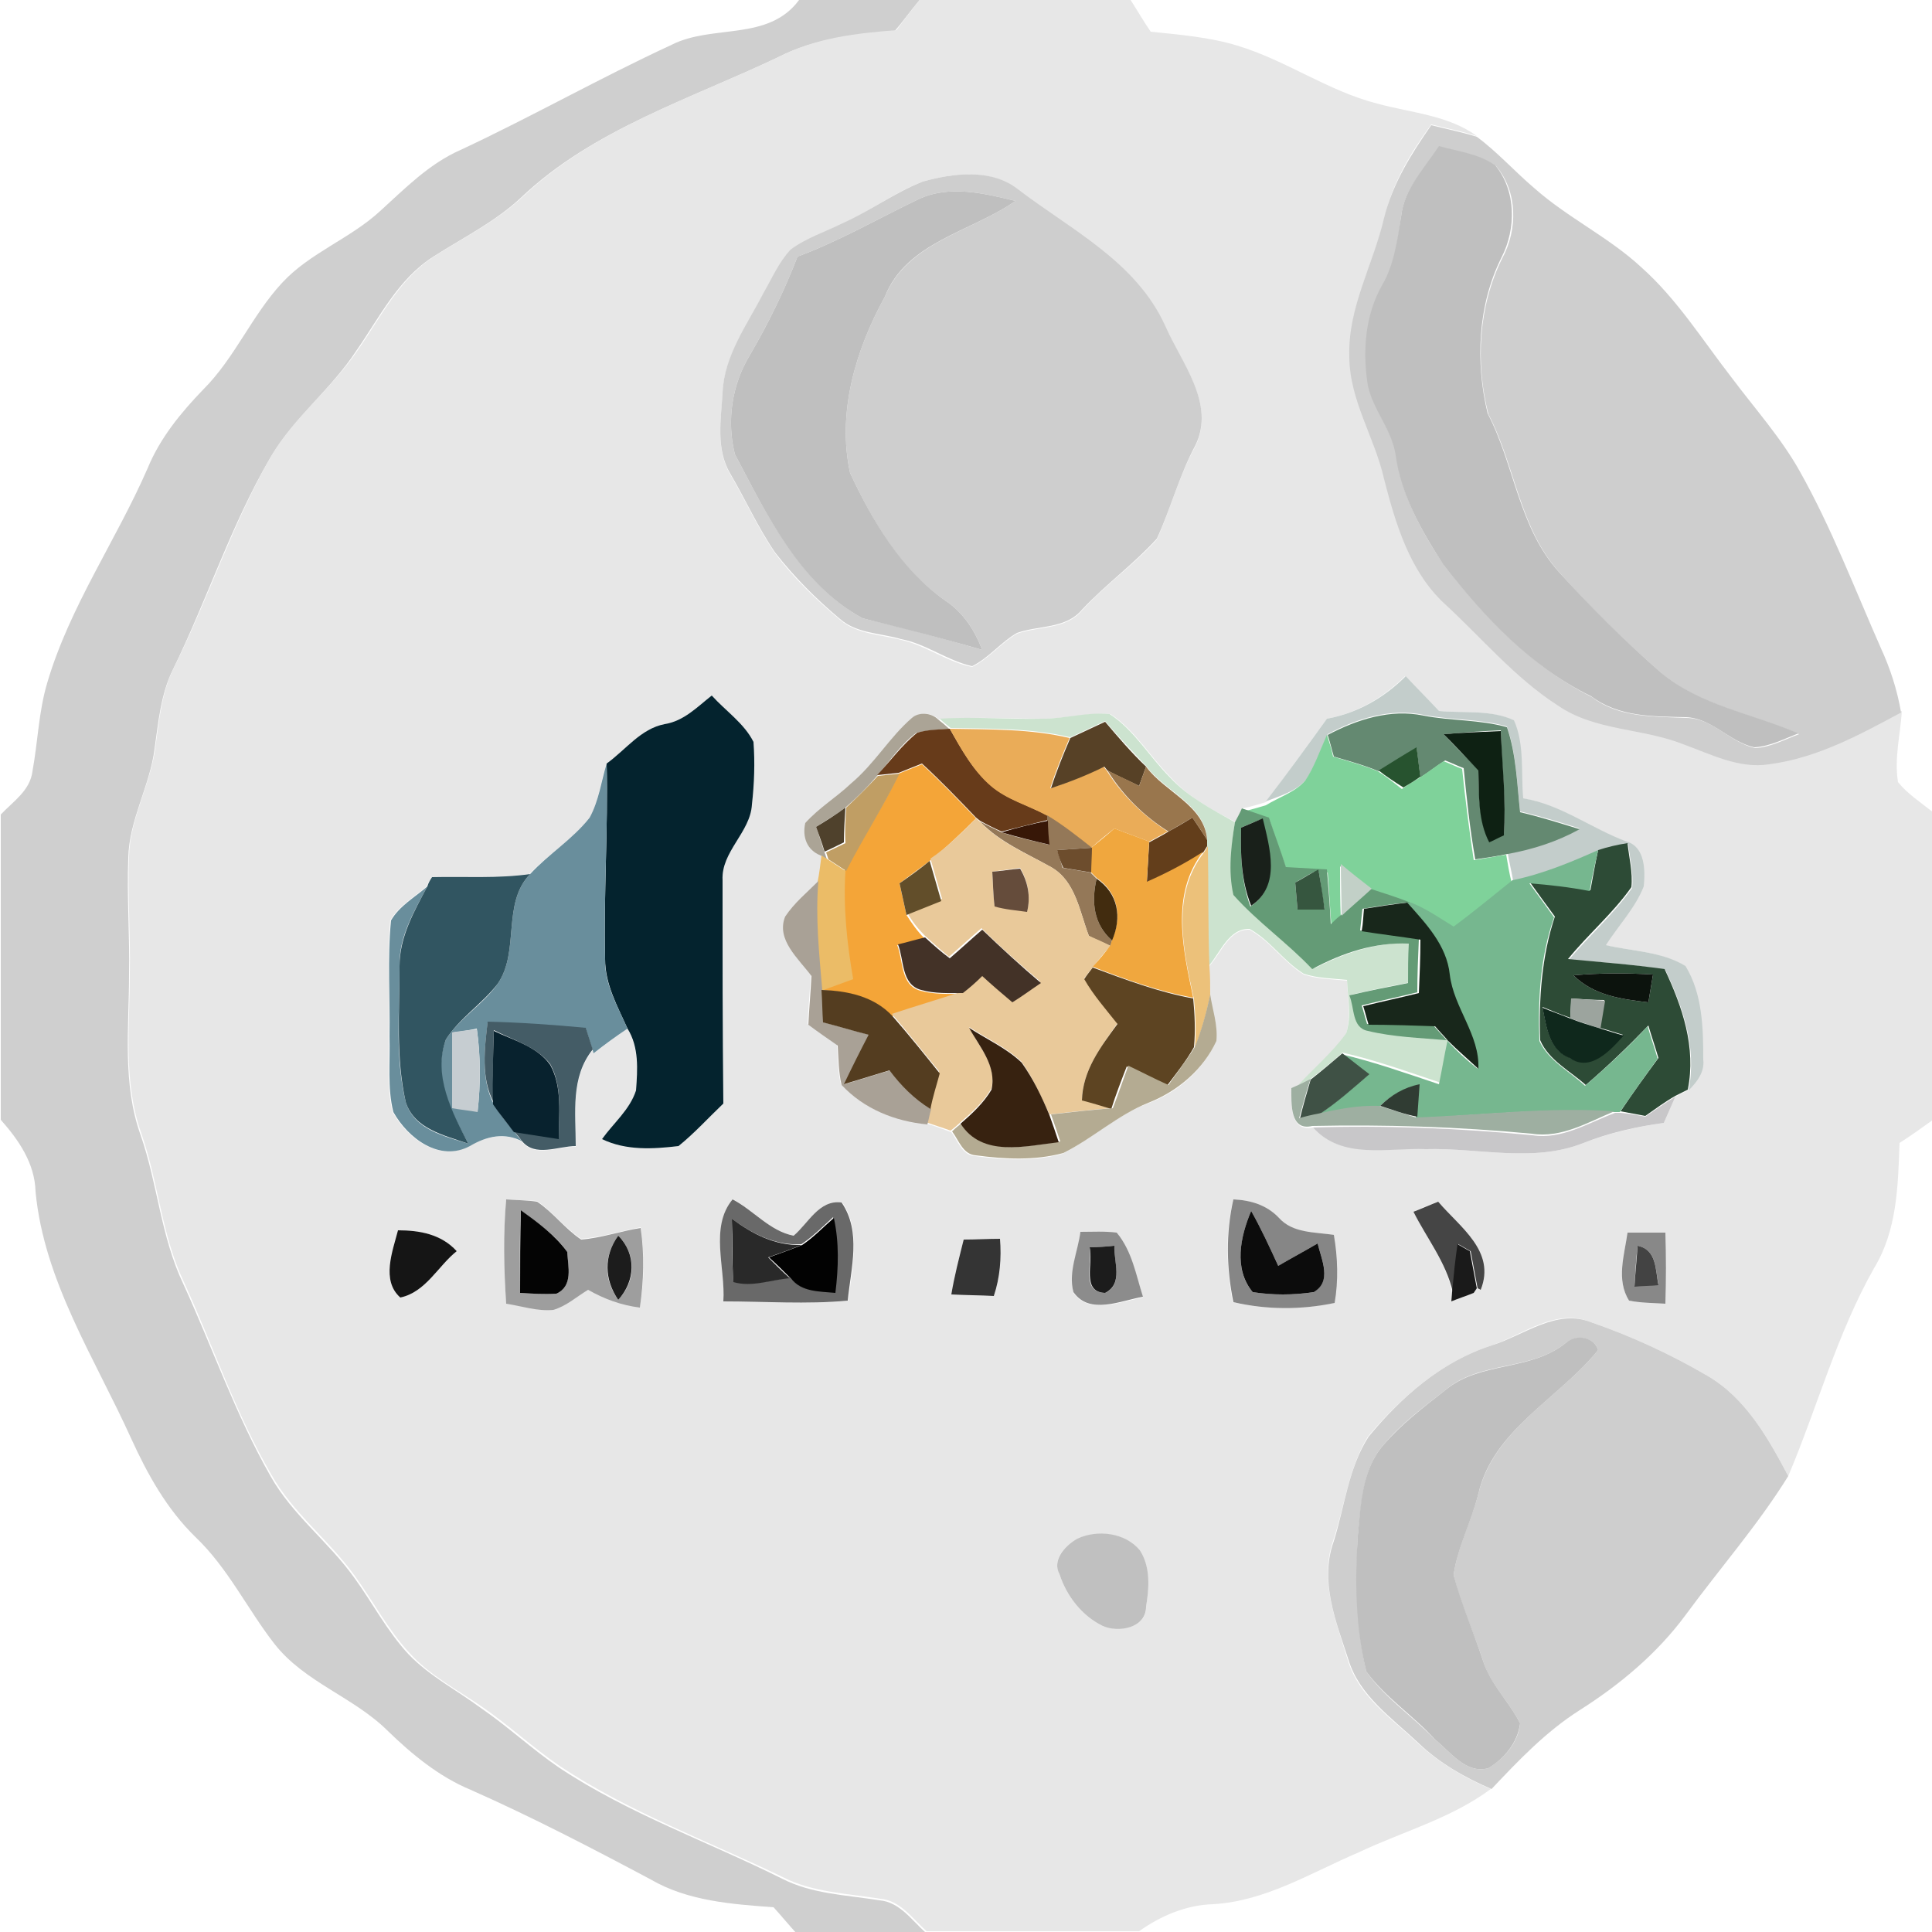 <?xml version="1.0" encoding="utf-8"?>
<!-- Generator: Adobe Illustrator 26.0.3, SVG Export Plug-In . SVG Version: 6.00 Build 0)  -->
<svg version="1.1" id="Layer_1" xmlns="http://www.w3.org/2000/svg" xmlns:xlink="http://www.w3.org/1999/xlink" x="0px" y="0px"
	 viewBox="0 0 250 250" style="enable-background:new 0 0 250 250;" xml:space="preserve">
<style type="text/css">
	.st0{fill:#CFCFCF;}
	.st1{fill:#E7E7E7;}
	.st2{fill:#CECECE;}
	.st3{fill:#BFBFBF;}
	.st4{fill:#C3CDCB;}
	.st5{fill:#04232E;}
	.st6{fill:#648971;}
	.st7{fill:#ABA496;}
	.st8{fill:#CCE3CF;}
	.st9{fill:#673B1A;}
	.st10{fill:#EAAC58;}
	.st11{fill:#574126;}
	.st12{fill:#7FD29A;}
	.st13{fill:#0E2113;}
	.st14{fill:#27532F;}
	.st15{fill:#698E9C;}
	.st16{fill:#F4A538;}
	.st17{fill:#99764D;}
	.st18{fill:#C09E64;}
	.st19{fill:#4F412C;}
	.st20{fill:#947858;}
	.st21{fill:#649B76;}
	.st22{fill:#E9C99A;}
	.st23{fill:#371707;}
	.st24{fill:#633E1B;}
	.st25{fill:#19201A;}
	.st26{fill:#F0A73E;}
	.st27{fill:#2D4B36;}
	.st28{fill:#6D4D2D;}
	.st29{fill:#ECC17A;}
	.st30{fill:#76B78F;}
	.st31{fill:#EBBC67;}
	.st32{fill:#624E2A;}
	.st33{fill:#654C3B;}
	.st34{fill:#C2D0C7;}
	.st35{fill:#315561;}
	.st36{fill:#36563F;}
	.st37{fill:#A9A196;}
	.st38{fill:#422C0F;}
	.st39{fill:#18271B;}
	.st40{fill:#433227;}
	.st41{fill:#5D4422;}
	.st42{fill:#0C130D;}
	.st43{fill:#543D20;}
	.st44{fill:#B4AB92;}
	.st45{fill:#9CA49E;}
	.st46{fill:#0F281C;}
	.st47{fill:#445C66;}
	.st48{fill:#C6CDD1;}
	.st49{fill:#372210;}
	.st50{fill:#08222E;}
	.st51{fill:#3F5145;}
	.st52{fill:#9EAFA1;}
	.st53{fill:#303C33;}
	.st54{fill:#C8C7C9;}
	.st55{fill:#9E9E9E;}
	.st56{fill:#868686;}
	.st57{fill:#696969;}
	.st58{fill:#454545;}
	.st59{fill:#040404;}
	.st60{fill:#292929;}
	.st61{fill:#020202;}
	.st62{fill:#0C0C0C;}
	.st63{fill:#8C8C8C;}
	.st64{fill:#888888;}
	.st65{fill:#151515;}
	.st66{fill:#343434;}
	.st67{fill:#1C1C1C;}
	.st68{fill:#1A1A1A;}
	.st69{fill:#434343;}
	.st70{fill:#C0C0C0;}
</style>
<g id="_x23_cfcfcfff">
	<path class="st0" d="M103.4,0H119c-1.1,1.3-2.1,2.7-3.2,4c-5.1,0.4-10.4,1-15.1,3.4c-11.3,5.4-23.9,9.3-33.2,18.1
		c-3.4,3.2-7.5,5.2-11.4,7.7c-4.6,2.9-7,7.9-10,12.2C42.9,50.3,38.1,54,35,59.2c-5.1,8.7-8.2,18.4-12.6,27.4
		c-1.6,3.2-1.9,6.8-2.4,10.3c-0.6,4.8-3.3,9.2-3.4,14.1c-0.2,5,0.2,10.1,0.1,15.1c0,6.9-0.9,14.1,1.5,20.8
		c2.2,6.3,2.6,13.1,5.5,19.2c3.8,8.3,6.8,17,11.3,24.9c2.8,5,7.5,8.5,10.8,13.1c2.4,3.3,4.3,7,7.1,10c2.7,2.8,6.2,4.6,9.3,6.9
		c3.5,2.4,6.6,5.3,10.1,7.7c9,6,19.3,9.6,28.9,14.4c3.9,2,8.3,2.1,12.6,2.8c2.6,0.2,4.2,2.6,6,4.2H103c-1-1.1-1.9-2.2-2.9-3.3
		c-5.4-0.4-11.1-0.8-15.9-3.6c-7.7-4.1-15.4-8.1-23.3-11.6c-4.1-1.7-7.6-4.6-10.7-7.6c-4.4-4.4-10.8-6.3-14.7-11.3
		c-3.5-4.5-6-9.8-10.2-13.8c-3.7-3.6-6.2-8.1-8.3-12.7c-4.7-10.4-11.3-20.4-12.4-32c-0.1-3.7-2.2-6.7-4.5-9.3v-39.5
		c1.6-1.7,3.8-3.1,4.1-5.6c0.7-3.8,0.8-7.7,1.9-11.4c2.9-9.9,8.9-18.4,13-27.8c1.6-3.9,4.3-7.2,7.2-10.2c4.1-4.1,6.3-9.6,10.2-13.8
		c3.6-3.9,8.8-5.7,12.7-9.3c3.2-2.9,6.3-6.1,10.4-7.9c9.2-4.3,18-9.3,27.3-13.6C92.2,3.1,99.4,5.4,103.4,0z"/>
</g>
<g id="_x23_e7e7e7ff">
	<path class="st1" d="M119,0h27.3c0.9,1.4,1.7,2.8,2.6,4.1c3.8,0.4,7.6,0.7,11.2,1.8c6.3,1.9,11.8,5.9,18.1,7.5
		c4.4,1.2,9.2,1.5,12.9,4.2c-1.9-0.6-3.9-1-5.9-1.5c-2.6,3.6-5,7.5-6,11.9c-1.4,6-4.7,11.6-4.5,17.9c0,5.6,3.3,10.5,4.5,15.9
		c1.4,5.8,3.2,11.9,7.8,16.1c4.9,4.5,9.1,9.6,14.7,13.2c4.8,3.3,10.9,3,16.2,5c3.6,1.3,7.2,3.2,11.1,2.6c6.2-0.8,11.7-3.9,17.1-6.7
		c-0.2,3.1-1,6.1-0.5,9.2c1.2,1.5,2.9,2.6,4.4,3.8v40c-1.4,1-2.8,2-4.2,2.9c-0.2,5.5-0.3,11.3-3.3,16.2c-4.8,8.5-7.3,17.9-11.1,26.9
		c-2.6-4.9-5.5-10.1-10.5-13c-4.8-2.8-9.8-5.1-15-6.9c-4.6-1.9-8.8,1.6-12.9,3c-6.5,2.1-11.7,6.7-16,11.8c-2.5,4.1-3,9-4.5,13.5
		c-1.8,5.2,0.4,10.4,1.9,15.4c1.4,4.7,5.6,7.5,9,10.7c2.8,2.6,6,4.5,9.5,6c-5.1,3.8-11.4,5.5-17.1,8.2c-6.1,2.6-12,6.3-18.8,6.7
		c-3.5,0.1-6.8,1.5-9.6,3.5h-27.5c-1.8-1.6-3.4-4-6-4.2c-4.2-0.7-8.7-0.8-12.6-2.8c-9.7-4.7-19.9-8.4-28.9-14.4
		c-3.5-2.4-6.6-5.3-10.1-7.7c-3.2-2.2-6.7-4-9.3-6.9c-2.8-3-4.7-6.7-7.1-10c-3.3-4.6-8-8.1-10.8-13.1c-4.6-7.9-7.5-16.6-11.3-24.9
		c-2.9-6.1-3.3-12.9-5.5-19.2c-2.4-6.7-1.5-13.9-1.5-20.8c0.1-5-0.3-10.1-0.1-15.1c0.1-4.9,2.8-9.3,3.4-14.1
		c0.5-3.5,0.8-7.1,2.4-10.3c4.5-9,7.6-18.7,12.6-27.4c3-5.1,7.9-8.8,11.2-13.7c3-4.3,5.4-9.3,10-12.2c3.9-2.5,8-4.5,11.4-7.7
		c9.3-8.8,21.9-12.7,33.2-18.1c4.7-2.4,9.9-3,15.1-3.4C116.9,2.7,117.9,1.3,119,0 M119.4,23.5c-3.7,1.4-6.8,3.8-10.4,5.5
		c-2.2,1.2-4.7,2-6.7,3.4c-1.5,1.7-2.4,3.7-3.5,5.6c-2.1,4.1-5.1,8.1-5.3,12.9c-0.2,3.5-0.9,7.3,1,10.5c2,3.4,3.6,7,5.8,10.2
		c2.4,3.2,5.3,6,8.4,8.6c2.2,1.9,5.3,1.9,7.9,2.6c3.2,0.7,6,2.9,9.2,3.5c2.2-1.1,3.7-3.1,5.8-4.3c2.8-1,6.3-0.5,8.4-3
		c3-3.3,6.7-5.9,9.7-9.2c1.8-4,2.9-8.3,5-12.1c2.6-5.5-1.8-10.6-3.9-15.4c-3.8-8.4-12.3-12.5-19.2-17.8
		C128.2,21.8,123.3,22.4,119.4,23.5 M171.7,93c-2.6,3.6-5.2,7.2-7.9,10.8c-1,0.3-2,0.6-3,0.8c-0.2,0.4-0.7,1.3-0.9,1.8
		c-3-1.6-6.1-3.2-8.4-5.8c-2.7-2.7-4.6-6.1-7.8-8.2c-2.9-0.2-5.8,0.6-8.7,0.6c-4.5,0-9-0.3-13.5,0.1c-0.9-0.9-2.5-1-3.4-0.2
		c-2.9,2.5-4.9,5.9-7.7,8.4c-1.9,1.8-4.2,3.1-5.9,5.1c-0.5,1.8,0.2,3.5,2,4.2c-0.1,0.8-0.3,2.5-0.5,3.3c-1.5,1.5-3.1,2.8-4.3,4.6
		c-1.2,3,1.7,5.4,3.2,7.7c-0.1,2.1-0.3,4.2-0.4,6.3c1.3,0.9,2.6,1.8,3.8,2.7c0.1,1.7,0.1,3.4,0.5,5.1c2.9,3.1,7,4.7,11.1,5.1
		c1.1,0.3,2.1,0.7,3.2,1.1c0.9,1.2,1.4,3,3.1,3.1c3.7,0.5,7.7,0.7,11.3-0.3c3.8-2,7-5,11-6.5c3.8-1.4,7.1-4.2,8.8-8
		c0.2-2-0.5-4-0.8-6c0-1.2,0-2.5-0.1-3.7c1.6-1.7,2.6-4.9,5.3-4.8c2.7,1.5,4.4,4.2,7,5.8c1.8,0.6,3.7,0.6,5.6,0.8
		c0.1,2.3,0.5,4.6-0.1,6.9c-1.8,2.5-4.1,4.4-6.2,6.7l-0.9,0.4c0,2-0.2,5.6,2.8,5c3.8,4.1,9.7,2.5,14.6,2.8
		c6.8-0.2,13.9,1.8,20.4-0.8c3.4-1.3,6.9-2.1,10.4-2.6c0.5-1.1,1-2.3,1.5-3.4c0.4-0.2,1.2-0.6,1.6-0.8c1.1-1.1,2-2.4,1.9-4
		c0-4.1-0.1-8.5-2.3-12.1c-3.1-1.9-6.8-1.9-10.3-2.7c1.6-2.5,3.8-4.8,4.9-7.6c0.2-2,0.2-5.1-2.2-5.8c-4.6-1.7-8.5-4.8-13.4-5.6
		c-0.4-3.3,0.2-7-1.2-10.1c-3-1.4-6.5-0.9-9.7-1.2c-1.4-1.5-2.9-3-4.3-4.5C179.1,90.2,175.6,92.3,171.7,93 M86,93.7
		c-3.1,0.6-5,3.3-7.5,5.1c-0.8,2.3-1,4.9-2.2,7c-2.2,2.8-5.3,4.7-7.8,7.3c-4.2,0.6-8.4,0.3-12.7,0.4c-0.1,0.3-0.5,0.9-0.6,1.2
		c-1.6,1.4-3.6,2.5-4.7,4.4c-0.5,5,0,10-0.2,15c0.1,3.3-0.3,6.6,0.5,9.8c1.9,3.4,6,6.5,9.9,4.4c2.1-1.2,4.5-1.8,6.8-0.6
		c1.7,2.2,4.7,0.6,7,0.7c0-4.2-0.7-8.9,2.2-12.5l0.1,0.4c1.5-1.1,2.9-2.2,4.4-3.2c1.4,2.4,1.3,5.3,1.1,8c-0.7,2.5-2.9,4.2-4.4,6.3
		c3.1,1.5,6.6,1.4,9.9,0.9c2-1.7,3.8-3.7,5.8-5.5c-0.1-9.6,0-19.2-0.1-28.9c-0.2-3.7,3.5-6.2,3.8-9.8c0.2-2.7,0.3-5.4,0.2-8.1
		c-1.2-2.4-3.7-4-5.4-6C90.3,91.6,88.5,93.3,86,93.7 M65.5,155.2c-0.4,4.5-0.3,9,0,13.4c2,0.4,4,1,6.1,0.8c1.7-0.5,3.1-1.7,4.5-2.6
		c2,1.2,4.3,2,6.7,2.3c0.6-3.4,0.6-6.9,0.1-10.3c-2.6,0.5-5.1,1.3-7.7,1.5c-2.1-1.4-3.7-3.5-5.7-4.9
		C68.2,155.3,66.8,155.3,65.5,155.2 M159.6,155.2c-1.1,4.4-0.9,8.9-0.1,13.3c4.3,1,8.8,0.9,13.1,0.1c0.5-2.9,0.4-5.9-0.1-8.8
		c-2.5-0.4-5.3-0.2-7.1-2.2C163.9,155.9,161.8,155.3,159.6,155.2 M93.6,168.4c5.4,0,10.8,0.4,16.2-0.1c0.4-4.2,1.7-9-0.8-12.7
		c-2.9-0.5-4.3,2.6-6.2,4.3c-3.2-0.6-5.2-3.2-7.9-4.7C91.8,158.8,93.9,164,93.6,168.4 M182.9,156.8c1.7,3.4,4.2,6.5,5,10.4l-0.1,1.2
		c0.7-0.3,2.2-0.8,2.9-1.1l0.4-0.6l0.4,0.2c2-5-2.7-8.1-5.5-11.4C185.2,155.8,183.7,156.4,182.9,156.8 M139.8,159.4
		c-0.3,2.6-1.5,5.3-0.9,7.9c2.1,2.9,6.1,1.1,9,0.6c-0.9-2.8-1.5-6-3.4-8.3C142.9,159.3,141.3,159.4,139.8,159.4 M210.6,159.5
		c-0.4,2.9-1.5,6.1,0.2,8.8c1.6,0.3,3.1,0.3,4.7,0.4c0.1-3,0.1-6.1,0-9.2C213.9,159.5,212.2,159.5,210.6,159.5 M51.8,167.9
		c3.2-0.7,4.9-4,7.3-6c-2-2.2-4.8-2.7-7.6-2.7C50.8,161.9,49.3,165.7,51.8,167.9 M124.7,160.4c-0.6,2.3-1.2,4.7-1.6,7.1
		c1.8,0.1,3.7,0.1,5.5,0.2c0.8-2.4,1-4.9,0.8-7.4C127.8,160.4,126.2,160.4,124.7,160.4 M139.4,199.1c-1.6,0.9-3.3,2.7-2.3,4.6
		c0.9,2.8,2.9,5.4,5.6,6.7c2.1,0.9,5.7,0.2,5.6-2.5c0.4-2.4,0.5-5.1-0.8-7.3C145.6,198.3,142,198,139.4,199.1z"/>
</g>
<g id="_x23_cececeff">
	<path class="st2" d="M185.2,16.2c2,0.5,4,0.9,5.9,1.5c2.7,2,4.9,4.5,7.5,6.7c4.3,3.8,9.6,6.3,13.8,10.2c4.6,4.1,7.9,9.4,11.7,14.3
		c3,4,6.4,7.8,8.8,12.1c4.1,7.3,7.1,15.2,10.5,22.9c1.2,2.6,2.1,5.4,2.6,8.3c-5.4,2.9-10.9,5.9-17.1,6.7c-3.9,0.6-7.5-1.3-11.1-2.6
		c-5.3-2.1-11.4-1.7-16.2-5c-5.6-3.6-9.9-8.8-14.7-13.2c-4.5-4.2-6.3-10.3-7.8-16.1c-1.2-5.4-4.5-10.2-4.5-15.9
		c-0.2-6.3,3.1-11.9,4.5-17.9C180.2,23.7,182.7,19.8,185.2,16.2 M181.3,28c-0.4,3-0.8,6.1-2.3,8.9c-2.2,4-2.5,8.7-1.9,13.1
		c0.8,3.2,3.1,5.8,3.6,9c0.7,5.2,3.3,9.9,6.2,14.2c5.3,6.7,11.3,13.1,19.1,17c3.5,2.7,8,2.5,12.2,2.7c3.4,0,5.7,3.2,8.9,3.9
		c2-0.1,3.8-1.1,5.7-1.8c-5.9-2.6-12.7-3.6-17.8-7.9c-4.6-4-9-8.3-13.1-12.9c-5.3-5.8-5.8-13.9-9.3-20.6c-1.7-6.6-1.3-14,1.8-20.2
		c2-3.7,2-8.6-0.8-11.9c-2.1-1.5-4.8-1.8-7.3-2.5C184.3,21.8,181.7,24.5,181.3,28z"/>
	<path class="st2" d="M119.4,23.5c3.9-1.1,8.8-1.7,12.2,0.9c6.9,5.3,15.4,9.4,19.2,17.8c2.1,4.8,6.5,10,3.9,15.4
		c-2.1,3.9-3.2,8.2-5,12.1c-3,3.3-6.6,5.9-9.7,9.2c-2.1,2.5-5.6,2-8.4,3c-2.1,1.2-3.6,3.2-5.8,4.3c-3.2-0.7-6-2.9-9.2-3.5
		c-2.7-0.8-5.7-0.7-7.9-2.6c-3.1-2.6-5.9-5.4-8.4-8.6c-2.2-3.2-3.8-6.8-5.8-10.2c-1.9-3.2-1.2-7-1-10.5c0.2-4.8,3.2-8.8,5.3-12.9
		c1.1-1.9,2-4,3.5-5.6c2-1.5,4.5-2.3,6.7-3.4C112.6,27.3,115.8,24.9,119.4,23.5 M118.8,25.8c-5.2,2.5-10.2,5.4-15.6,7.4
		c-1.7,4.4-3.8,8.7-6.2,12.8c-2.3,3.8-3,8.5-1.9,12.8c4.2,7.9,8.4,16.7,16.5,21.2c5.2,1.2,10.4,2.6,15.5,4.1c-1-2.6-2.5-4.9-4.8-6.4
		c-5.8-4-9.4-10.3-12.3-16.5c-1.7-7.8,0.7-15.9,4.5-22.8c2.9-7.1,11.2-8.4,16.9-12.4C127.3,25,122.8,23.9,118.8,25.8z"/>
	<path class="st2" d="M193,174.1c4.2-1.3,8.4-4.8,12.9-3c5.2,1.8,10.2,4.1,15,6.9c5,2.9,7.9,8.1,10.5,13c-3.9,6.3-8.9,12-13.3,18
		c-3.7,5-8.5,9-13.7,12.3c-4.4,2.8-7.9,6.5-11.4,10.2c-3.5-1.5-6.8-3.4-9.5-6c-3.4-3.2-7.6-6.1-9-10.7c-1.6-4.9-3.8-10.2-1.9-15.4
		c1.4-4.5,1.9-9.5,4.5-13.5C181.3,180.8,186.5,176.2,193,174.1 M202.7,173.7c-4.6,3.8-11.2,2.3-15.7,6.2c-2.8,2.2-5.7,4.3-8,7.1
		c-2.8,3.2-2.8,7.7-3.3,11.7c-0.3,5.9-0.2,11.9,1.1,17.6c2.4,3.4,6,5.8,8.9,8.8c2,1.6,4,4.5,6.9,3.7c2.1-1.3,3.9-3.4,4.1-5.8
		c-1.4-2.8-3.9-5.1-4.8-8.1c-1.2-3.7-2.9-7.3-3.8-11.1c0.5-3.7,2.3-7,3.2-10.5c2-8.4,10.5-12.4,15.5-18.6
		C206.3,173,204,172.7,202.7,173.7z"/>
</g>
<g id="_x23_bfbfbfff">
	<path class="st3" d="M181.3,28c0.4-3.6,3-6.2,4.9-9.1c2.5,0.7,5.2,1,7.3,2.5c2.7,3.3,2.7,8.2,0.8,11.9c-3.1,6.2-3.4,13.6-1.8,20.2
		c3.5,6.7,4,14.8,9.3,20.6c4.1,4.5,8.5,8.9,13.1,12.9c5.1,4.3,11.8,5.3,17.8,7.9c-1.8,0.7-3.7,1.7-5.7,1.8c-3.2-0.7-5.5-3.8-8.9-3.9
		c-4.2-0.1-8.6,0-12.2-2.7c-7.8-3.8-13.8-10.2-19.1-17c-2.8-4.3-5.5-9-6.2-14.2c-0.5-3.3-2.9-5.8-3.6-9c-0.7-4.4-0.4-9.1,1.9-13.1
		C180.4,34.2,180.8,31.1,181.3,28z"/>
	<path class="st3" d="M118.8,25.8c4-1.9,8.5-0.8,12.6,0.2c-5.7,4-14.1,5.3-16.9,12.4c-3.8,6.9-6.2,15-4.5,22.8
		c2.9,6.2,6.6,12.5,12.3,16.5c2.3,1.5,3.8,3.8,4.8,6.4c-5.1-1.5-10.3-2.8-15.5-4.1c-8.2-4.5-12.3-13.3-16.5-21.2
		c-1.1-4.3-0.4-9,1.9-12.8c2.4-4.1,4.5-8.4,6.2-12.8C108.6,31.2,113.6,28.3,118.8,25.8z"/>
	<path class="st3" d="M202.7,173.7c1.3-1.1,3.6-0.7,4.1,1c-5.1,6.3-13.6,10.3-15.5,18.6c-0.9,3.6-2.7,6.9-3.2,10.5
		c1,3.8,2.6,7.4,3.8,11.1c1,3.1,3.4,5.3,4.8,8.1c-0.3,2.5-2.1,4.6-4.1,5.8c-2.9,0.8-4.9-2.1-6.9-3.7c-2.8-3.1-6.4-5.4-8.9-8.8
		c-1.4-5.7-1.5-11.7-1.1-17.6c0.4-4,0.5-8.5,3.3-11.7c2.3-2.7,5.2-4.9,8-7.1C191.5,176.1,198.1,177.5,202.7,173.7z"/>
</g>
<g id="_x23_c3cdcbff">
	<path class="st4" d="M171.7,93c3.9-0.7,7.4-2.7,10.2-5.5c1.4,1.5,2.9,3,4.3,4.5c3.2,0.3,6.7-0.2,9.7,1.2c1.4,3.1,0.9,6.8,1.2,10.1
		c4.9,0.8,8.8,3.9,13.4,5.6c2.4,0.7,2.4,3.8,2.2,5.8c-1.1,2.8-3.3,5.1-4.9,7.6c3.4,0.8,7.2,0.8,10.3,2.7c2.2,3.6,2.3,8,2.3,12.1
		c0.2,1.6-0.8,2.9-1.9,4c1.1-5.5-0.7-10.7-3-15.6c-4.1-0.7-8.3-1-12.5-1.3c2.7-3.2,5.8-5.9,8.2-9.3c0.2-1.9-0.3-3.8-0.5-5.7
		c-1.3,0.3-2.6,0.6-3.8,0.9c-3.6,1.6-7.2,3.1-11.1,3.9c-0.2-1.2-0.5-2.4-0.7-3.6c3.2-0.6,6.4-1.6,9.3-3.2c-2.5-0.8-5.1-1.6-7.7-2.2
		c-0.4-3.7-0.5-7.5-1.7-11c-3.5-1-7.2-0.8-10.8-1.5c-4.3-0.9-8.7,0.5-12.4,2.5c-0.9,2-1.6,4.1-2.8,5.9c-1.3,1.5-3.4,2.1-5.2,2.8
		C166.5,100.2,169.1,96.6,171.7,93z"/>
</g>
<g id="_x23_04232eff">
	<path class="st5" d="M86,93.7c2.5-0.4,4.2-2.2,6.1-3.7c1.8,2,4.2,3.6,5.4,6c0.2,2.7,0.1,5.4-0.2,8.1c-0.2,3.6-4,6.1-3.8,9.8
		c0,9.6,0,19.2,0.1,28.9c-1.9,1.8-3.7,3.8-5.8,5.5c-3.3,0.4-6.8,0.6-9.9-0.9c1.5-2.1,3.6-3.8,4.4-6.3c0.2-2.7,0.4-5.6-1.1-8
		c-1.3-2.9-2.9-5.7-2.9-9c-0.2-8.4,0.4-16.8,0.2-25.3C81,97,82.9,94.3,86,93.7z"/>
</g>
<g id="_x23_648971ff">
	<path class="st6" d="M171.8,95.1c3.8-2,8.1-3.4,12.4-2.5c3.6,0.7,7.3,0.5,10.8,1.5c1.2,3.5,1.3,7.3,1.7,11c2.6,0.6,5.1,1.4,7.7,2.2
		c-2.9,1.6-6,2.6-9.3,3.2c-1.4,0.3-2.8,0.5-4.2,0.7c-0.7-3.9-1.1-7.8-1.5-11.8c-0.8-0.3-1.6-0.7-2.4-1c-1.1,0.7-2.1,1.5-3.2,2.2
		c-0.2-1.3-0.3-2.5-0.5-3.8c-1.6,1-3.2,2-4.9,3c-1.9-0.8-3.8-1.3-5.8-1.9C172.3,96.9,172.1,96,171.8,95.1 M186.8,95
		c1.5,1.6,3,3.1,4.5,4.6c0.1,3.1,0,6.4,1.4,9.3c0.5-0.2,1.4-0.7,1.9-0.9c0.3-4.5-0.3-9-0.4-13.5C191.7,94.6,189.3,94.8,186.8,95z"/>
</g>
<g id="_x23_aba496ff">
	<path class="st7" d="M118,92.9c0.9-0.8,2.5-0.7,3.4,0.2c0.4,0.3,1.1,0.9,1.4,1.2c-1.4,0.1-2.8,0.2-4.2,0.5c-2,1.5-3.5,3.7-5.1,5.6
		c-1.3,1.5-2.6,2.8-4.1,4.1c-1.2,0.9-2.6,1.7-3.8,2.5c0.4,1.1,0.7,2.2,1.1,3.3l0.3,0.9l-0.8-0.5c-1.8-0.7-2.4-2.4-2-4.2
		c1.8-2,4-3.3,5.9-5.1C113.2,98.8,115.1,95.4,118,92.9z"/>
</g>
<g id="_x23_cce3cfff">
	<path class="st8" d="M134.9,93c2.9,0,5.8-0.9,8.7-0.6c3.2,2.1,5.1,5.5,7.8,8.2c2.3,2.5,5.4,4.1,8.4,5.8c-0.5,3.1-0.9,6.3,0.1,9.3
		c3.1,3.5,7,6.2,10.2,9.6c3.9-2,8.1-3.4,12.5-3.3c0,1.7,0,3.4-0.1,5.1c-2.6,0.5-5.1,1-7.6,1.6c0.7,1.6,0.2,4.2,2.4,4.6
		c3.3,0.8,6.8,0.9,10.2,1.2c-0.4,1.9-0.8,3.8-1.1,5.6c-4.2-1.4-8.3-2.9-12.7-3.9c-1.3,1.2-2.7,2.3-4.1,3.4c-0.4,0.2-1.2,0.6-1.6,0.8
		c2-2.2,4.4-4.2,6.2-6.7c0.7-2.2,0.2-4.6,0.1-6.9c-1.9-0.2-3.8-0.2-5.6-0.8c-2.6-1.6-4.3-4.3-7-5.8c-2.7-0.1-3.8,3.1-5.3,4.8
		c-0.2-5.2-0.2-10.4-0.2-15.6l0-0.8c-0.3-4.5-5.5-6.2-7.9-9.5c-1.8-1.9-3.6-3.8-5.3-5.8c-1.5,0.7-3,1.4-4.5,2.1
		c-5.1-1.2-10.3-1.1-15.5-1.2c-0.4-0.3-1.1-0.9-1.4-1.2C126,92.7,130.5,93.1,134.9,93z"/>
</g>
<g id="_x23_673b1aff">
	<path class="st9" d="M118.7,94.8c1.4-0.4,2.8-0.4,4.2-0.5c1.5,2.6,3,5.4,5.4,7.4c2.1,1.8,4.8,2.5,7.2,3.8l0.1,0.6c-2,0.5-4,1-6,1.5
		c-0.9-0.4-1.9-0.9-2.8-1.4l-0.5-0.4c-2.3-2.4-4.6-4.8-7-7c-1,0.4-2,0.8-3,1.2c-0.9,0.1-1.8,0.2-2.8,0.3
		C115.2,98.5,116.7,96.4,118.7,94.8z"/>
</g>
<g id="_x23_eaac58ff">
	<path class="st10" d="M122.9,94.3c5.2,0.1,10.5,0,15.5,1.2c-0.9,2.1-1.8,4.3-2.5,6.5c2.4-0.8,4.6-1.7,6.9-2.8l0.4,0.5
		c2,3.2,4.8,5.9,7.9,7.9c-0.6,0.3-1.8,1-2.4,1.3c-1.5-0.6-3-1.1-4.5-1.7c-1,0.8-2,1.6-3,2.5c-1.9-1.4-3.8-2.9-5.8-4.2
		c-2.4-1.3-5.1-2-7.2-3.8C125.9,99.7,124.4,97,122.9,94.3z"/>
</g>
<g id="_x23_574126ff">
	<path class="st11" d="M138.5,95.5c1.5-0.7,3-1.4,4.5-2.1c1.7,2,3.4,4,5.3,5.8c-0.2,0.6-0.7,1.9-0.9,2.5c-1.4-0.7-2.8-1.3-4.1-2
		l-0.4-0.5c-2.2,1.1-4.5,2-6.9,2.8C136.7,99.8,137.6,97.6,138.5,95.5z"/>
</g>
<g id="_x23_7fd29aff">
	<path class="st12" d="M168.9,101c1.2-1.8,1.9-3.9,2.8-5.9c0.3,0.9,0.6,1.8,0.8,2.8c1.9,0.6,3.9,1.1,5.8,1.9
		c1.1,0.7,2.1,1.5,3.1,2.3c0.7-0.5,1.5-1,2.2-1.4c1.1-0.7,2.1-1.5,3.2-2.2c0.8,0.3,1.6,0.7,2.4,1c0.4,3.9,0.9,7.8,1.5,11.8
		c1.4-0.2,2.8-0.5,4.2-0.7c0.2,1.2,0.4,2.4,0.7,3.6c-2.5,2-5,4-7.5,6c-1.8-1.1-3.5-2.3-5.5-3.1c-1.7-0.7-3.5-1.2-5.2-1.8
		c-1.3-1.1-2.7-2.2-4-3.2c0,2.2,0,4.5,0.1,6.8c-0.4,0.4-0.8,0.8-1.2,1.1c-0.2-2.4-0.3-4.8-0.5-7.1c-1.8-0.1-3.6-0.2-5.3-0.3
		c-0.7-2.1-1.5-4.2-2.2-6.4c-1.2-0.4-2.3-0.8-3.5-1.2c1-0.2,2-0.5,3-0.8C165.6,103.1,167.6,102.5,168.9,101z"/>
</g>
<g id="_x23_0e2113ff">
	<path class="st13" d="M186.8,95c2.4-0.2,4.9-0.3,7.4-0.4c0.2,4.5,0.7,9,0.4,13.5c-0.5,0.2-1.4,0.7-1.9,0.9
		c-1.5-2.9-1.3-6.2-1.4-9.3C189.8,98.1,188.3,96.5,186.8,95z"/>
</g>
<g id="_x23_27532fff">
	<path class="st14" d="M178.4,99.7c1.6-1,3.2-2,4.9-3c0.2,1.3,0.3,2.5,0.5,3.8c-0.7,0.5-1.5,1-2.2,1.4
		C180.5,101.2,179.4,100.5,178.4,99.7z"/>
</g>
<g id="_x23_698e9cff">
	<path class="st15" d="M76.3,105.8c1.2-2.2,1.5-4.7,2.2-7c0.2,8.4-0.4,16.9-0.2,25.3c-0.1,3.2,1.6,6.1,2.9,9c-1.5,1-3,2.1-4.4,3.2
		l-0.1-0.4c-0.3-0.9-0.6-1.9-0.9-2.8c-4.2-0.4-8.5-0.7-12.7-0.8c-0.4,3.5-0.9,7.3,0.8,10.6c0.8,1.3,1.7,2.5,2.7,3.6
		c0.2,0.3,0.7,0.9,1,1.2c-2.3-1.2-4.6-0.7-6.8,0.6c-3.9,2.1-8-1-9.9-4.4c-0.8-3.2-0.4-6.5-0.5-9.8c0.1-5-0.3-10,0.2-15
		c1.1-1.9,3.1-3,4.7-4.4c-1.7,3.2-3.7,6.5-3.6,10.3c0,5.8-0.6,11.9,0.8,17.6c1.1,3.6,5,4.4,8.1,5.4c-2.2-4.1-4.7-8.8-2.9-13.5
		c1.8-2.8,4.8-4.5,6.7-7.2c2.9-4.2,0.5-10.4,4.2-14.2C71,110.5,74.1,108.6,76.3,105.8 M58.5,133.6c0,3.2,0,6.5,0,9.7
		c1.1,0.2,2.2,0.3,3.3,0.5c0.4-3.5,0.4-7.1-0.1-10.7C60.7,133.3,59.6,133.5,58.5,133.6z"/>
</g>
<g id="_x23_f4a538ff">
	<path class="st16" d="M116.3,100.1c1-0.4,2-0.8,3-1.2c2.4,2.2,4.7,4.6,7,7c-1.9,1.9-3.9,3.8-6,5.5c-1.3,1-2.6,1.9-3.9,2.9
		c0.3,1.4,0.6,2.8,0.9,4.1c0.7,1.1,1.4,2.1,2.3,3c-0.9,0.2-2.6,0.7-3.5,0.9c0.8,2,0.4,5.2,3,5.9c1.8,0.5,3.6,0.4,5.4,0.4
		c-3,1-6.1,1.8-9.1,2.9c-2.4-2.6-5.9-3.2-9.2-3.4c1.4-0.5,2.7-1,4.1-1.5c-0.8-4.6-1.4-9.3-1-14C111.6,108.4,114.3,104.4,116.3,100.1
		z"/>
</g>
<g id="_x23_99764dff">
	<path class="st17" d="M143.3,99.7c1.4,0.7,2.8,1.3,4.1,2c0.2-0.6,0.7-1.9,0.9-2.5c2.4,3.3,7.6,5,7.9,9.5c-0.6-1-1.2-1.9-1.9-2.9
		c-1,0.6-2.1,1.2-3.1,1.8C148,105.6,145.3,102.9,143.3,99.7z"/>
</g>
<g id="_x23_c09e64ff">
	<path class="st18" d="M109.5,104.5c1.4-1.3,2.8-2.7,4.1-4.1c0.9-0.1,1.8-0.2,2.8-0.3c-2.1,4.3-4.7,8.3-6.9,12.6
		c-0.6-0.4-1.7-1.1-2.3-1.5l-0.3-0.9c0.6-0.3,1.9-0.9,2.5-1.2C109.3,107.5,109.4,106,109.5,104.5z"/>
</g>
<g id="_x23_4f412cff">
	<path class="st19" d="M105.6,107c1.3-0.8,2.6-1.6,3.8-2.5c-0.1,1.5-0.2,3-0.2,4.5c-0.6,0.3-1.8,0.9-2.5,1.2
		C106.4,109.2,106,108.1,105.6,107z"/>
</g>
<g id="_x23_947858ff">
	<path class="st20" d="M135.5,105.5c2,1.2,3.9,2.7,5.8,4.2c-1.5,0.1-3,0.2-4.5,0.3c0.2,0.6,0.5,1.7,0.7,2.3c1.2,0.2,2.4,0.4,3.6,0.6
		c0.2,0.2,0.6,0.6,0.8,0.8c-0.7,3-0.4,5.9,2,8l-0.2,0.7c-0.9-0.4-1.9-0.8-2.8-1.3c-1.2-3.1-1.7-7.1-4.9-8.9
		c-3.2-1.8-6.6-3.2-9.2-5.9c0.9,0.5,1.8,0.9,2.8,1.4c2,0.7,4.1,1.1,6.1,1.6c-0.1-0.8-0.1-2.3-0.2-3.1L135.5,105.5z"/>
</g>
<g id="_x23_649b76ff">
	<path class="st21" d="M159.8,106.4c0.2-0.4,0.7-1.3,0.9-1.8c1.2,0.4,2.3,0.8,3.5,1.2c0.7,2.1,1.5,4.2,2.2,6.4
		c1.8,0.1,3.6,0.2,5.3,0.3c0.2,2.4,0.4,4.8,0.5,7.1c0.4-0.4,0.8-0.8,1.2-1.1c1.3-1.2,2.6-2.3,3.9-3.5c1.8,0.6,3.5,1.1,5.2,1.8
		l-0.6,0c-1.9,0.2-3.8,0.5-5.6,0.8c-0.1,0.9-0.2,1.8-0.3,2.8c2.5,0.3,5.1,0.7,7.6,1.1c-0.1,2.3-0.2,4.6-0.2,6.9
		c-2.4,0.6-4.8,1.1-7.2,1.7c0.2,0.6,0.5,1.8,0.7,2.4c2.9,0.1,5.8,0.1,8.6,0.2c0.4,0.5,1.3,1.4,1.7,1.9c-3.4-0.3-6.9-0.4-10.2-1.2
		c-2.1-0.4-1.7-3-2.4-4.6c2.5-0.6,5.1-1.1,7.6-1.6c0-1.7,0-3.4,0.1-5.1c-4.4-0.2-8.6,1.2-12.5,3.3c-3.2-3.4-7.1-6.1-10.2-9.6
		C158.9,112.7,159.3,109.4,159.8,106.4 M160.6,107.1c-0.1,3.4,0,6.9,1.2,10.2c3.9-2.6,2.4-7.6,1.5-11.3
		C162.6,106.2,161.3,106.8,160.6,107.1 M167.6,114.2c0.1,1.2,0.2,2.4,0.3,3.5c0.9,0,2.6,0,3.5,0c-0.3-1.7-0.5-3.5-0.8-5.2
		C169.8,112.9,168.3,113.8,167.6,114.2z"/>
</g>
<g id="_x23_e9c99aff">
	<path class="st22" d="M126.3,105.9l0.5,0.4c2.5,2.7,6,4.1,9.2,5.9c3.2,1.8,3.7,5.8,4.9,8.9c0.9,0.4,1.9,0.8,2.8,1.3
		c-0.8,0.9-1.6,1.8-2.3,2.8c-0.3,0.3-0.8,1-1.1,1.4c1.2,2.1,2.8,3.9,4.3,5.8c-2.1,3-4.5,6.1-4.6,9.9c1.3,0.4,2.5,0.8,3.8,1.1
		c-2.7,0.2-5.3,0.5-8,0.8c-1.1-2.3-2.1-4.7-3.6-6.8c-2-1.9-4.5-3-6.8-4.5c1.2,2.5,3.6,4.9,2.9,7.9c-1,1.8-2.5,3.1-4,4.4
		c-0.3,0.3-1,0.9-1.3,1.1c-1.1-0.4-2.1-0.7-3.2-1.1c0.2-0.7,0.3-1.3,0.5-2c0.4-1.5,0.8-3,1.2-4.6c-2-2.4-4-5-6.1-7.4
		c3-1,6.1-1.9,9.1-2.9c0.8-0.7,1.7-1.5,2.5-2.2c1.3,1.1,2.6,2.3,3.9,3.4c1.2-0.8,2.4-1.7,3.7-2.5c-2.6-2.2-5.2-4.5-7.6-6.9
		c-1.4,1.2-2.8,2.5-4.2,3.7c-1.1-0.9-2.1-1.8-3.1-2.7c-0.9-0.9-1.7-1.9-2.3-3c1.5-0.6,3-1.2,4.5-1.8c-0.5-1.7-1-3.5-1.5-5.2
		C122.5,109.7,124.4,107.8,126.3,105.9 M128.4,112.8c0.1,1.5,0.1,3,0.3,4.4c1.4,0.4,2.8,0.5,4.2,0.7c0.5-1.9,0.1-3.9-0.9-5.6
		C130.8,112.5,129.6,112.6,128.4,112.8z"/>
</g>
<g id="_x23_371707ff">
	<path class="st23" d="M129.6,107.7c2-0.6,4-1.1,6-1.5c0,0.8,0.1,2.3,0.2,3.1C133.6,108.8,131.6,108.3,129.6,107.7z"/>
</g>
<g id="_x23_633e1bff">
	<path class="st24" d="M151.2,107.6c1.1-0.6,2.1-1.2,3.1-1.8c0.6,0.9,1.3,1.9,1.9,2.9l0,0.8l-0.5,0.8c-2.3,1.5-4.8,2.8-7.3,3.9
		c0.1-1.7,0.2-3.4,0.3-5.2C149.4,108.6,150.6,108,151.2,107.6z"/>
</g>
<g id="_x23_19201aff">
	<path class="st25" d="M160.6,107.1c0.7-0.3,2.1-0.9,2.8-1.2c0.9,3.8,2.4,8.7-1.5,11.3C160.6,114,160.5,110.5,160.6,107.1z"/>
</g>
<g id="_x23_f0a73eff">
	<path class="st26" d="M141.2,109.7c1-0.8,2-1.6,3-2.5c1.5,0.6,3,1.1,4.5,1.7c-0.1,1.7-0.2,3.5-0.3,5.2c2.5-1.1,5-2.4,7.3-3.9
		c-4.3,5.5-2.6,12.7-1.3,18.9c-4.5-0.8-8.8-2.4-13-4c0.8-0.9,1.6-1.8,2.3-2.8l0.2-0.7c1.3-3,0.8-6.1-2-8c-0.2-0.2-0.6-0.6-0.8-0.8
		C141.1,112.1,141.2,110.5,141.2,109.7z"/>
</g>
<g id="_x23_2d4b36ff">
	<path class="st27" d="M206.8,110c1.2-0.4,2.5-0.7,3.8-0.9c0.2,1.9,0.7,3.8,0.5,5.7c-2.4,3.4-5.6,6.1-8.2,9.3
		c4.2,0.4,8.3,0.7,12.5,1.3c2.3,4.9,4.1,10.1,3,15.6c-0.4,0.2-1.2,0.6-1.6,0.8c-1.4,0.8-2.6,1.7-3.9,2.6c-1.1-0.2-2.1-0.4-3.2-0.6
		c1.6-2.4,3.2-4.6,4.9-6.9c-0.4-1.4-0.9-2.8-1.3-4.2c-2.6,2.7-5.3,5.3-8.1,7.7c-2-1.8-4.8-3.2-5.9-5.8c-0.2-5.3,0.2-10.9,1.9-16
		c-1.1-1.5-2.2-3-3.2-4.4c2.6,0.2,5.2,0.5,7.8,1C206.1,113.6,206.4,111.8,206.8,110 M203.6,126.2c2.6,2.6,6.2,3.1,9.7,3.5
		c0.2-1.2,0.4-2.4,0.6-3.6C210.5,125.9,207,125.9,203.6,126.2 M203.3,129.2c0,0.6-0.1,1.9-0.1,2.5c-1.2-0.4-2.4-0.9-3.6-1.4
		c0.5,2.4,0.8,5.5,3.4,6.5c2.8,1.9,5.3-1,7-2.9c-0.7-0.2-2.2-0.7-3-0.9c0.2-1.2,0.4-2.4,0.6-3.6
		C206.3,129.4,204.8,129.3,203.3,129.2z"/>
</g>
<g id="_x23_6d4d2dff">
	<path class="st28" d="M136.8,110c1.5-0.1,3-0.2,4.5-0.3c0,0.8-0.1,2.4-0.1,3.2c-1.2-0.2-2.4-0.4-3.6-0.6
		C137.3,111.7,136.9,110.6,136.8,110z"/>
</g>
<g id="_x23_ecc17aff">
	<path class="st29" d="M155.8,110.3l0.5-0.8c0.1,5.2,0,10.4,0.2,15.6c0.1,1.2,0.1,2.5,0.1,3.7c-0.5,2.3-1.1,4.6-2,6.8
		c0.2-2.1,0.1-4.2-0.1-6.3C153.1,122.9,151.5,115.8,155.8,110.3z"/>
</g>
<g id="_x23_76b78fff">
	<path class="st30" d="M195.7,113.9c3.9-0.8,7.5-2.3,11.1-3.9c-0.4,1.8-0.8,3.5-1.1,5.3c-2.6-0.5-5.2-0.8-7.8-1
		c1.1,1.5,2.2,3,3.2,4.4c-1.8,5.1-2.1,10.6-1.9,16c1.2,2.6,3.9,3.9,5.9,5.8c2.8-2.4,5.6-5,8.1-7.7c0.4,1.4,0.9,2.8,1.3,4.2
		c-1.7,2.3-3.3,4.6-4.9,6.9l-0.7,0c-8.6-0.6-17.1,0.4-25.7,0.8c0.1-1.4,0.2-2.8,0.3-4.2c-1.9,0.4-3.7,1.3-5.1,2.8
		c-2.7-0.1-5.3,0.4-7.9,1c2.3-1.5,4.4-3.4,6.5-5.2c-1.2-0.9-2.3-1.8-3.5-2.7c4.3,1,8.5,2.5,12.7,3.9c0.4-1.9,0.7-3.8,1.1-5.6
		c1.2,1.3,2.5,2.5,3.9,3.6c0.2-4.4-3.2-7.9-3.7-12.2c-0.4-3.8-3.1-6.6-5.5-9.3l0.6,0c2,0.8,3.7,2,5.5,3.1
		C190.8,117.9,193.2,115.9,195.7,113.9z"/>
</g>
<g id="_x23_ebbc67ff">
	<path class="st31" d="M106.3,110.7l0.8,0.5c0.6,0.4,1.7,1.1,2.3,1.5c-0.3,4.7,0.2,9.4,1,14c-1.4,0.5-2.7,1-4.1,1.5
		c-0.4-4.7-0.9-9.4-0.5-14.1C106,113.2,106.2,111.5,106.3,110.7z"/>
</g>
<g id="_x23_624e2aff">
	<path class="st32" d="M116.4,114.3c1.3-0.9,2.7-1.9,3.9-2.9c0.5,1.7,1,3.5,1.5,5.2c-1.5,0.6-3,1.2-4.5,1.8
		C117,117,116.7,115.7,116.4,114.3z"/>
</g>
<g id="_x23_654c3bff">
	<path class="st33" d="M128.4,112.8c1.2-0.1,2.4-0.3,3.6-0.4c1,1.7,1.4,3.6,0.9,5.6c-1.4-0.2-2.8-0.3-4.2-0.7
		C128.5,115.7,128.5,114.2,128.4,112.8z"/>
</g>
<g id="_x23_c2d0c7ff">
	<path class="st34" d="M173.5,111.8c1.3,1.1,2.7,2.2,4,3.2c-1.3,1.2-2.6,2.3-3.9,3.5C173.6,116.3,173.5,114,173.5,111.8z"/>
</g>
<g id="_x23_315561ff">
	<path class="st35" d="M55.9,113.5c4.2-0.1,8.5,0.2,12.7-0.4c-3.7,3.8-1.3,10-4.2,14.2c-2,2.6-4.9,4.4-6.7,7.2
		c-1.7,4.7,0.8,9.4,2.9,13.5c-3.1-1.1-7-1.9-8.1-5.4c-1.3-5.7-0.8-11.8-0.8-17.6c0-3.8,1.9-7.1,3.6-10.3
		C55.4,114.3,55.7,113.8,55.9,113.5z"/>
</g>
<g id="_x23_36563fff">
	<path class="st36" d="M167.6,114.2c0.8-0.4,2.2-1.3,3-1.7c0.3,1.7,0.6,3.5,0.8,5.2c-0.9,0-2.6,0-3.5,0
		C167.8,116.5,167.7,115.4,167.6,114.2z"/>
</g>
<g id="_x23_a9a196ff">
	<path class="st37" d="M101.6,118.6c1.2-1.8,2.8-3.1,4.3-4.6c-0.4,4.7,0.1,9.4,0.5,14.1c0.1,1.4,0.1,2.8,0.2,4.2
		c2,0.5,3.9,1.1,5.9,1.6c-1.1,2.1-2.1,4.3-3.2,6.4c2-0.6,3.9-1.2,5.9-1.8c1.5,1.9,3.2,3.6,5.3,5c-0.2,0.6-0.3,1.3-0.5,2
		c-4.2-0.4-8.2-2-11.1-5.1c-0.4-1.7-0.4-3.4-0.5-5.1c-1.3-0.9-2.6-1.8-3.8-2.7c0.1-2.1,0.3-4.2,0.4-6.3
		C103.3,124,100.4,121.6,101.6,118.6z"/>
</g>
<g id="_x23_422c0fff">
	<path class="st38" d="M141.9,113.7c2.8,1.9,3.3,5,2,8C141.5,119.6,141.2,116.7,141.9,113.7z"/>
</g>
<g id="_x23_18271bff">
	<path class="st39" d="M176.5,117.6c1.9-0.3,3.8-0.6,5.6-0.8c2.4,2.7,5.1,5.5,5.5,9.3c0.5,4.3,3.9,7.8,3.7,12.2
		c-1.3-1.2-2.7-2.4-3.9-3.6c-0.4-0.5-1.3-1.4-1.7-1.9c-2.9-0.1-5.8-0.2-8.6-0.2c-0.2-0.6-0.5-1.8-0.7-2.4c2.4-0.6,4.8-1.1,7.2-1.7
		c0.1-2.3,0.2-4.6,0.2-6.9c-2.5-0.4-5.1-0.7-7.6-1.1C176.4,119.4,176.4,118.5,176.5,117.6z"/>
</g>
<g id="_x23_433227ff">
	<path class="st40" d="M122.9,124c1.4-1.2,2.8-2.5,4.2-3.7c2.5,2.4,5,4.7,7.6,6.9c-1.2,0.8-2.4,1.7-3.7,2.5
		c-1.3-1.1-2.6-2.2-3.9-3.4c-0.8,0.8-1.6,1.5-2.5,2.2c-1.8,0-3.6,0.1-5.4-0.4c-2.6-0.7-2.2-3.9-3-5.9c0.9-0.2,2.6-0.7,3.5-0.9
		C120.8,122.3,121.8,123.2,122.9,124z"/>
</g>
<g id="_x23_5d4422ff">
	<path class="st41" d="M141.4,125.2c4.3,1.6,8.6,3.2,13,4c0.2,2.1,0.3,4.2,0.1,6.3c-1,1.8-2.3,3.4-3.5,5c-1.7-0.8-3.4-1.6-5.2-2.5
		c-0.7,1.8-1.4,3.6-2,5.5c-1.3-0.4-2.6-0.8-3.8-1.1c0.1-3.9,2.4-6.9,4.6-9.9c-1.5-1.9-3.1-3.7-4.3-5.8
		C140.6,126.2,141.1,125.6,141.4,125.2z"/>
</g>
<g id="_x23_0c130dff">
	<path class="st42" d="M203.6,126.2c3.4-0.3,6.9-0.3,10.3-0.1c-0.2,1.2-0.4,2.4-0.6,3.6C209.8,129.3,206.2,128.8,203.6,126.2z"/>
</g>
<g id="_x23_543d20ff">
	<path class="st43" d="M106.3,128.1c3.3,0.1,6.8,0.8,9.2,3.4c2.1,2.4,4.1,4.9,6.1,7.4c-0.4,1.5-0.9,3-1.2,4.6c-2.1-1.3-3.8-3-5.3-5
		c-2,0.6-3.9,1.2-5.9,1.8c1-2.1,2.1-4.3,3.2-6.4c-2-0.5-3.9-1.1-5.9-1.6C106.4,130.9,106.4,129.5,106.3,128.1z"/>
</g>
<g id="_x23_b4ab92ff">
	<path class="st44" d="M154.6,135.5c0.9-2.2,1.5-4.5,2-6.8c0.3,2,1,3.9,0.8,6c-1.7,3.7-5,6.5-8.8,8c-4,1.6-7.2,4.6-11,6.5
		c-3.7,1-7.6,0.8-11.3,0.3c-1.7-0.1-2.2-1.9-3.1-3.1c0.3-0.3,1-0.9,1.3-1.1c2.8,4.5,8.3,3,12.7,2.4c-0.4-1.2-0.8-2.4-1.2-3.5
		c2.7-0.3,5.3-0.6,8-0.8c0.7-1.8,1.3-3.6,2-5.5c1.7,0.8,3.4,1.7,5.2,2.5C152.2,138.9,153.5,137.3,154.6,135.5z"/>
</g>
<g id="_x23_9ca49eff">
	<path class="st45" d="M203.3,129.2c1.5,0.1,2.9,0.2,4.4,0.3c-0.2,1.2-0.4,2.4-0.6,3.6c-1.3-0.4-2.6-0.9-3.9-1.3
		C203.2,131.1,203.3,129.9,203.3,129.2z"/>
</g>
<g id="_x23_0f281cff">
	<path class="st46" d="M199.6,130.4c1.2,0.5,2.4,0.9,3.6,1.4c1.3,0.5,2.6,0.9,3.9,1.3c0.7,0.2,2.2,0.7,3,0.9c-1.7,1.9-4.3,4.8-7,2.9
		C200.4,135.9,200.1,132.8,199.6,130.4z"/>
</g>
<g id="_x23_445c66ff">
	<path class="st47" d="M63.1,132.2c4.2,0.1,8.5,0.4,12.7,0.8c0.3,0.9,0.6,1.9,0.9,2.8c-2.9,3.6-2.2,8.2-2.2,12.5
		c-2.3,0-5.3,1.5-7-0.7c-0.2-0.3-0.7-0.9-1-1.2c1.9,0.3,3.9,0.6,5.8,0.9c0-3.2,0.5-6.7-1.1-9.6c-1.8-2.3-4.8-3.1-7.3-4.4
		c-0.1,3.1-0.2,6.3,0,9.4C62.2,139.5,62.7,135.7,63.1,132.2z"/>
</g>
<g id="_x23_c6cdd1ff">
	<path class="st48" d="M58.5,133.6c1.1-0.2,2.1-0.3,3.2-0.4c0.5,3.5,0.5,7.1,0.1,10.7c-1.1-0.2-2.2-0.3-3.3-0.5
		C58.5,140.1,58.5,136.9,58.5,133.6z"/>
</g>
<g id="_x23_372210ff">
	<path class="st49" d="M125.4,133c2.3,1.5,4.8,2.6,6.8,4.5c1.5,2.1,2.6,4.4,3.6,6.8c0.4,1.1,0.8,2.3,1.2,3.5
		c-4.3,0.5-9.9,2-12.7-2.4c1.5-1.3,3-2.7,4-4.4C129,137.9,126.7,135.4,125.4,133z"/>
</g>
<g id="_x23_08222eff">
	<path class="st50" d="M63.9,133.4c2.5,1.2,5.6,2,7.3,4.4c1.6,2.9,1.1,6.4,1.1,9.6c-1.9-0.3-3.9-0.6-5.8-0.9
		c-0.9-1.2-1.9-2.4-2.7-3.6C63.7,139.7,63.8,136.5,63.9,133.4z"/>
</g>
<g id="_x23_3f5145ff">
	<path class="st51" d="M169.6,139.7c1.4-1.1,2.7-2.2,4.1-3.4c1.2,0.9,2.3,1.8,3.5,2.7c-2.1,1.8-4.2,3.7-6.5,5.2
		c-0.6,0.2-1.9,0.5-2.5,0.6C168.6,143.1,169.1,141.4,169.6,139.7z"/>
</g>
<g id="_x23_9eafa1ff">
	<path class="st52" d="M167.1,140.8l0.9-0.4c0.4-0.2,1.2-0.6,1.6-0.8c-0.6,1.7-1,3.4-1.5,5.1c0.6-0.2,1.9-0.5,2.5-0.6
		c2.6-0.6,5.2-1.1,7.9-1c1.6,0.5,3.1,1,4.7,1.5c8.6-0.3,17.1-1.4,25.7-0.8c-3.4,1.4-6.8,3.5-10.7,2.9c-9.5-0.9-19-1.2-28.4-1
		C166.9,146.4,167.1,142.8,167.1,140.8z"/>
</g>
<g id="_x23_303c33ff">
	<path class="st53" d="M178.6,143.1c1.4-1.4,3.1-2.4,5.1-2.8c-0.1,1.4-0.2,2.8-0.3,4.2C181.7,144.2,180.2,143.6,178.6,143.1z"/>
</g>
<g id="_x23_c8c7c9ff">
	<path class="st54" d="M212.9,144.5c1.3-0.9,2.6-1.8,3.9-2.6c-0.5,1.1-1,2.3-1.5,3.4c-3.6,0.5-7.1,1.3-10.4,2.6
		c-6.5,2.6-13.6,0.6-20.4,0.8c-5-0.2-10.8,1.4-14.6-2.8c9.5-0.3,19,0.1,28.4,1c3.8,0.6,7.2-1.6,10.7-2.9l0.7,0
		C210.8,144.1,211.9,144.3,212.9,144.5z"/>
</g>
<g id="_x23_9e9e9eff">
	<path class="st55" d="M65.5,155.2c1.3,0.1,2.7,0.1,4,0.3c2.1,1.4,3.6,3.5,5.7,4.9c2.6-0.2,5.1-1.1,7.7-1.5
		c0.5,3.4,0.4,6.9-0.1,10.3c-2.4-0.3-4.6-1.1-6.7-2.3c-1.5,0.9-2.8,2.1-4.5,2.6c-2.1,0.2-4.1-0.5-6.1-0.8
		C65.2,164.2,65.1,159.7,65.5,155.2 M67.4,156.6c-0.2,3.6-0.1,7.1-0.1,10.7c1.6,0.1,3.2,0.2,4.7,0.1c2.2-1,1.5-3.5,1.4-5.4
		C71.9,159.8,69.6,158.3,67.4,156.6 M80,168.2c2.3-2.4,2.4-5.9,0-8.3C78.1,162.5,78.1,165.6,80,168.2z"/>
</g>
<g id="_x23_868686ff">
	<path class="st56" d="M159.6,155.2c2.2,0.1,4.3,0.7,5.9,2.4c1.8,2,4.6,1.8,7.1,2.2c0.5,2.9,0.6,5.9,0.1,8.8
		c-4.3,0.9-8.8,0.9-13.1-0.1C158.7,164.1,158.6,159.6,159.6,155.2 M162.1,167.2c2.6,0.4,5.3,0.4,7.9,0c2.4-1.5,1-4.2,0.5-6.3
		c-1.7,1-3.4,1.9-5.1,2.9c-1.1-2.4-2.2-4.8-3.5-7.1C160.5,160,159.6,164.3,162.1,167.2z"/>
</g>
<g id="_x23_696969ff">
	<path class="st57" d="M93.6,168.4c0.3-4.3-1.8-9.6,1.2-13.2c2.7,1.4,4.8,4.1,7.9,4.7c1.9-1.6,3.3-4.7,6.2-4.3
		c2.6,3.8,1.2,8.5,0.8,12.7C104.4,168.8,99,168.4,93.6,168.4 M94.7,157.7c0,2.7,0,5.4,0.2,8.1c2.4,0.7,4.9-0.2,7.3-0.5
		c1.4,1.8,3.8,1.7,5.8,1.9c0.4-3.2,0.5-6.5-0.2-9.7c-1.3,1.2-2.6,2.5-4.1,3.5C100.4,161.2,97.4,159.7,94.7,157.7z"/>
</g>
<g id="_x23_454545ff">
	<path class="st58" d="M182.9,156.8c0.8-0.3,2.4-1,3.2-1.3c2.8,3.3,7.5,6.4,5.5,11.4l-0.4-0.2c-0.3-1.6-0.6-3.2-0.9-4.8
		c-0.4-0.2-1.2-0.7-1.6-0.9c-0.2,2.1-0.5,4.1-0.7,6.2C187.1,163.3,184.6,160.2,182.9,156.8z"/>
</g>
<g id="_x23_040404ff">
	<path class="st59" d="M67.4,156.6c2.2,1.6,4.4,3.2,6,5.4c0.1,1.9,0.8,4.4-1.4,5.4c-1.6,0.1-3.1,0-4.7-0.1
		C67.3,163.8,67.3,160.2,67.4,156.6z"/>
</g>
<g id="_x23_292929ff">
	<path class="st60" d="M94.7,157.7c2.7,2,5.6,3.5,9,3.4c-1.4,0.6-2.9,1.1-4.3,1.6c0.9,0.9,1.8,1.8,2.8,2.7c-2.4,0.2-4.9,1.2-7.3,0.5
		C94.7,163.1,94.8,160.4,94.7,157.7z"/>
</g>
<g id="_x23_020202ff">
	<path class="st61" d="M103.8,161.1c1.5-1,2.7-2.3,4.1-3.5c0.7,3.2,0.6,6.4,0.2,9.7c-2.1-0.2-4.4-0.1-5.8-1.9
		c-0.9-0.9-1.8-1.8-2.8-2.7C100.9,162.2,102.3,161.7,103.8,161.1z"/>
</g>
<g id="_x23_0c0c0cff">
	<path class="st62" d="M162.1,167.2c-2.5-3-1.6-7.2-0.2-10.5c1.3,2.3,2.4,4.7,3.5,7.1c1.7-1,3.4-1.9,5.1-2.9
		c0.5,2.1,1.9,4.9-0.5,6.3C167.3,167.6,164.7,167.6,162.1,167.2z"/>
</g>
<g id="_x23_8c8c8cff">
	<path class="st63" d="M139.8,159.4c1.6,0,3.1-0.1,4.7,0.1c2,2.4,2.5,5.5,3.4,8.3c-2.9,0.5-6.9,2.4-9-0.6
		C138.2,164.6,139.5,161.9,139.8,159.4 M141,161.4c0.4,2-1.2,5.8,2,5.9c2.4-1.1,1.1-4,1.2-6.1C143.4,161.3,141.8,161.4,141,161.4z"
		/>
</g>
<g id="_x23_888888ff">
	<path class="st64" d="M210.6,159.5c1.6,0,3.3,0,4.9,0c0.1,3.1,0.1,6.1,0,9.2c-1.6-0.1-3.2-0.1-4.7-0.4
		C209.1,165.6,210.2,162.4,210.6,159.5 M211.9,161.2c-0.2,1.8-0.3,3.5-0.4,5.2c0.8-0.1,2.3-0.1,3.1-0.2
		C214.2,164.3,214.4,161.7,211.9,161.2z"/>
</g>
<g id="_x23_151515ff">
	<path class="st65" d="M51.8,167.9c-2.5-2.2-1-6-0.3-8.7c2.8,0,5.6,0.5,7.6,2.7C56.7,163.8,55.1,167.2,51.8,167.9z"/>
</g>
<g id="_x23_343434ff">
	<path class="st66" d="M124.7,160.4c1.6,0,3.1-0.1,4.7-0.1c0.2,2.5,0,5-0.8,7.4c-1.8-0.1-3.7-0.1-5.5-0.2
		C123.5,165.1,124.1,162.8,124.7,160.4z"/>
</g>
<g id="_x23_1c1c1cff">
	<path class="st67" d="M80,168.2c-1.8-2.6-1.9-5.7,0-8.3C82.4,162.3,82.2,165.8,80,168.2z"/>
	<path class="st67" d="M141,161.4c0.8,0,2.4-0.1,3.2-0.2c-0.1,2.1,1.2,4.9-1.2,6.1C139.9,167.2,141.5,163.4,141,161.4z"/>
</g>
<g id="_x23_1a1a1aff">
	<path class="st68" d="M188.6,161c0.4,0.2,1.2,0.7,1.6,0.9c0.3,1.6,0.6,3.2,0.9,4.8l-0.4,0.6c-0.7,0.3-2.2,0.8-2.9,1.1l0.1-1.2
		C188.1,165.1,188.3,163,188.6,161z"/>
</g>
<g id="_x23_434343ff">
	<path class="st69" d="M211.9,161.2c2.5,0.5,2.3,3.1,2.7,5.1c-0.8,0.1-2.3,0.1-3.1,0.2C211.6,164.7,211.8,162.9,211.9,161.2z"/>
</g>
<g id="_x23_c0c0c0ff">
	<path class="st70" d="M139.4,199.1c2.6-1.2,6.2-0.8,8.1,1.5c1.4,2.2,1.2,4.9,0.8,7.3c0,2.8-3.6,3.4-5.6,2.5
		c-2.7-1.3-4.7-3.9-5.6-6.7C136.1,201.9,137.8,200,139.4,199.1z"/>
</g>
</svg>
